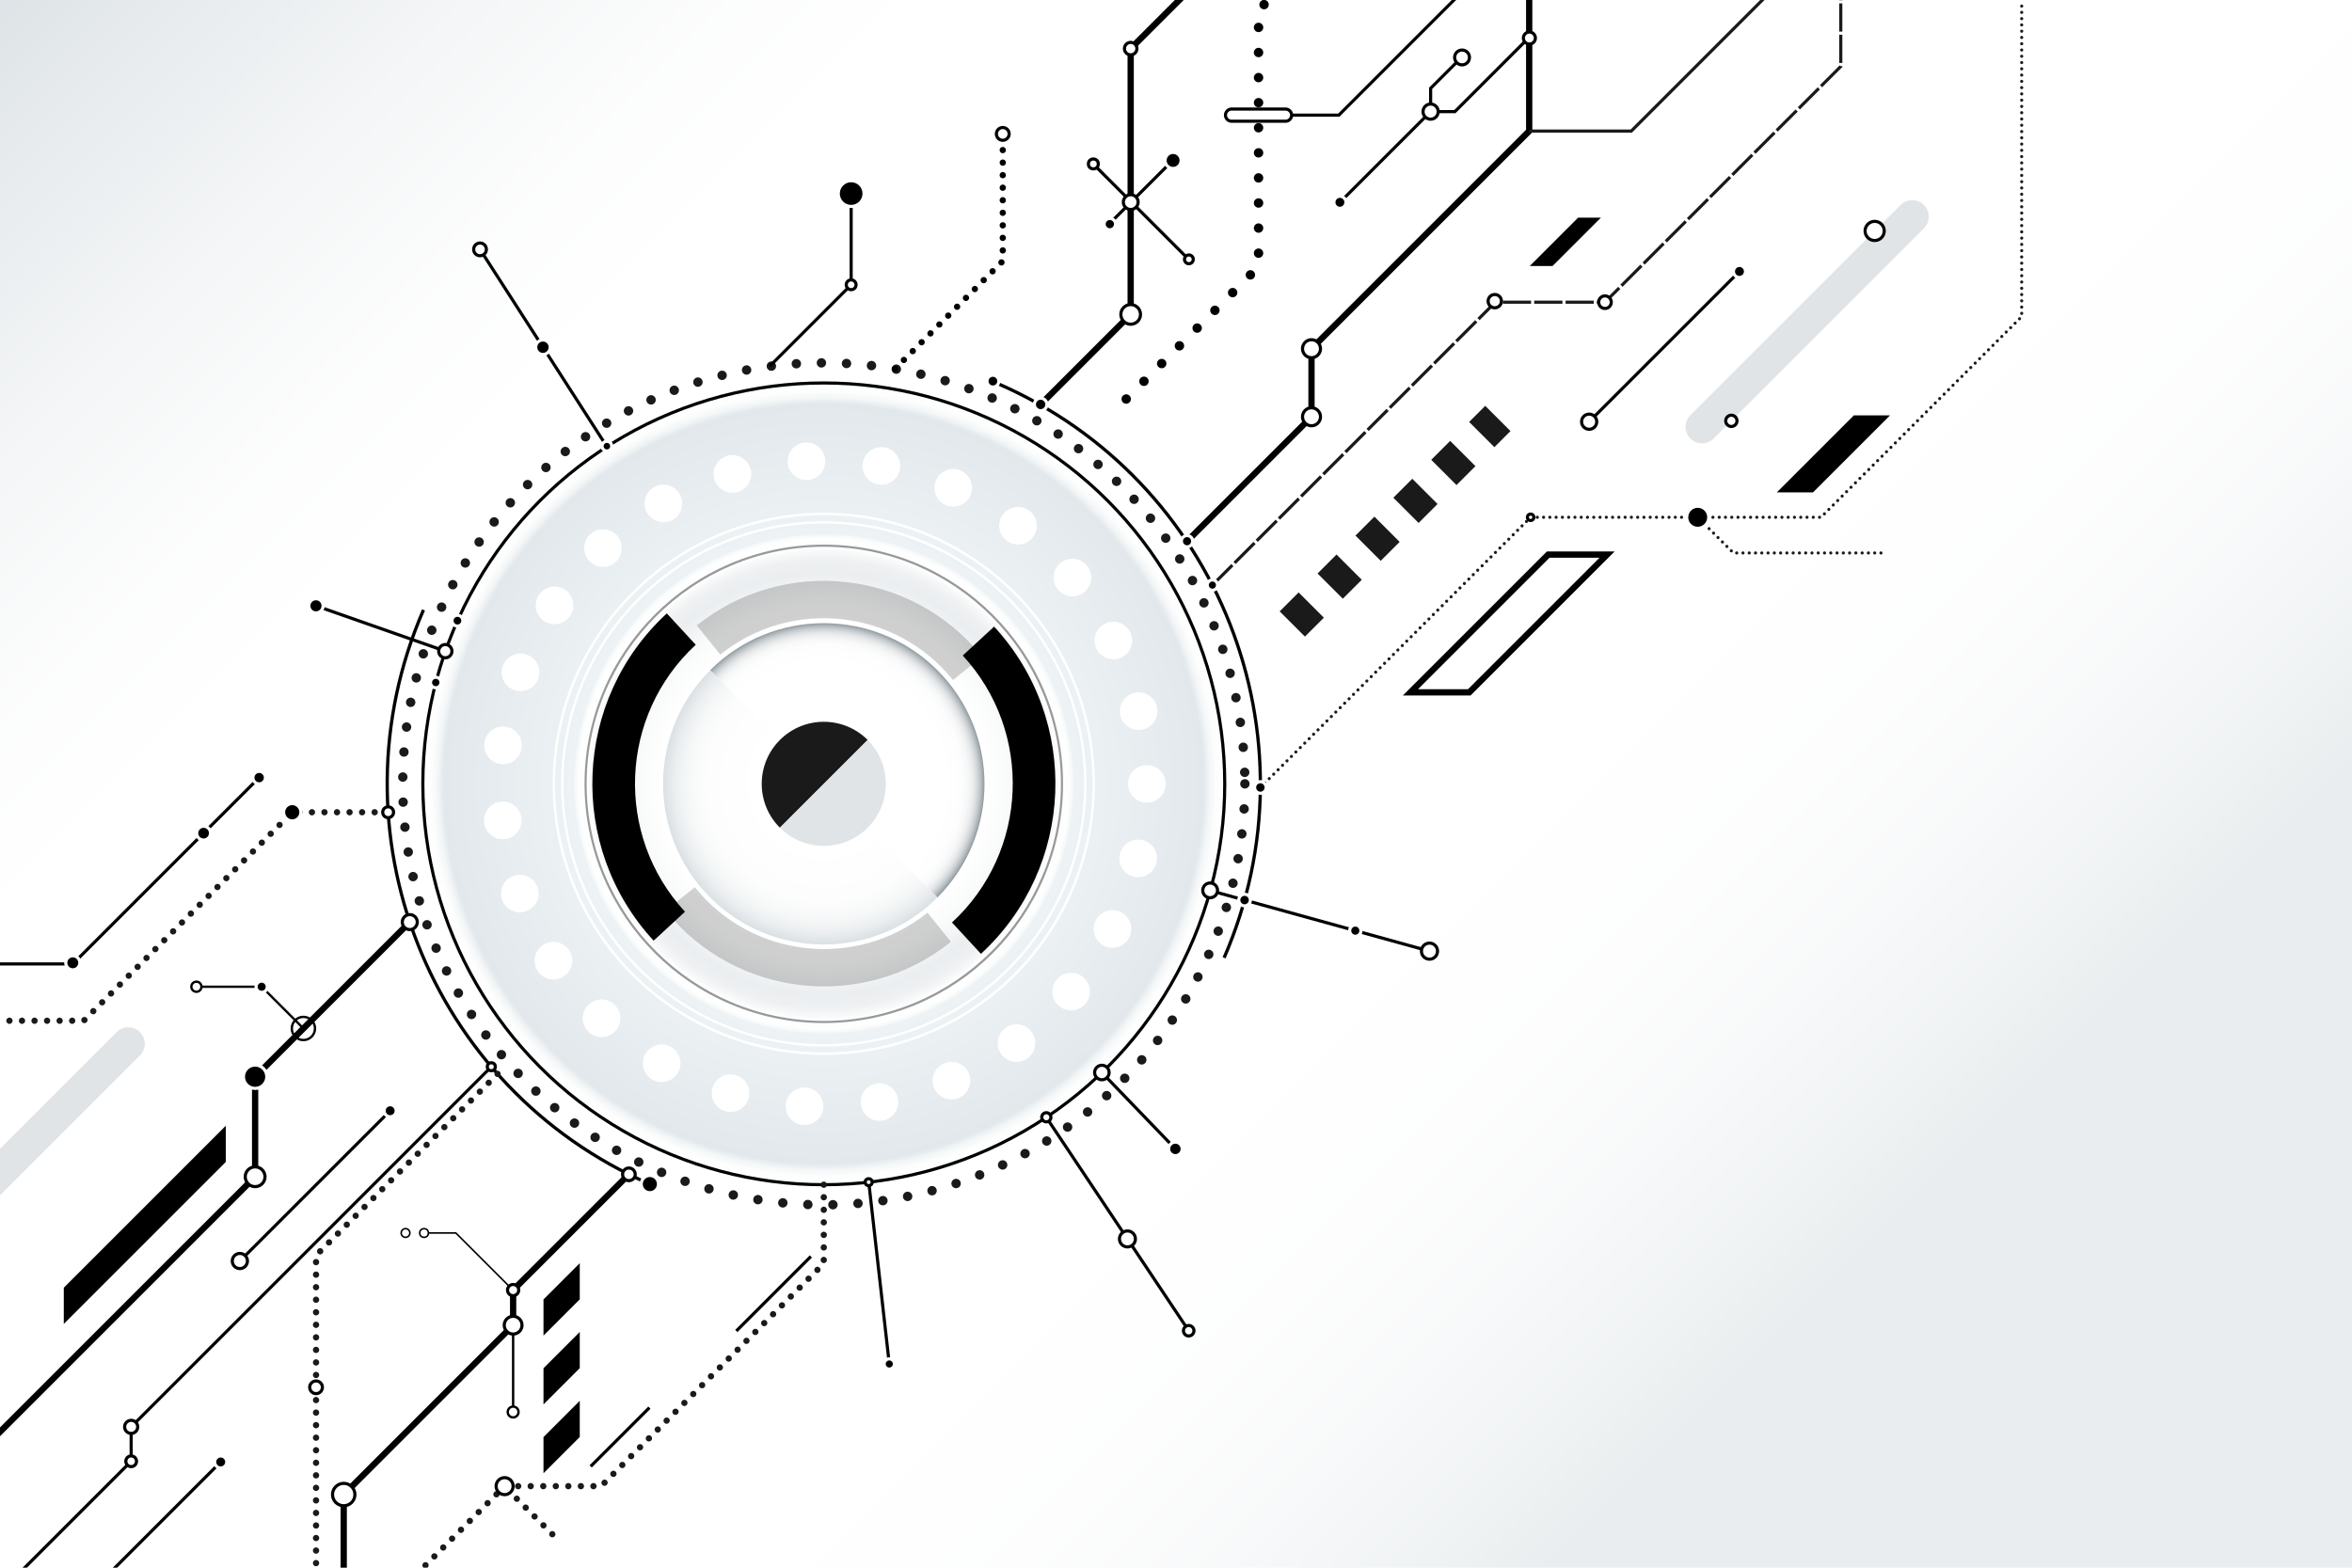 <?xml version="1.0" encoding="utf-8"?>
<!-- Generator: Adobe Illustrator 27.5.0, SVG Export Plug-In . SVG Version: 6.00 Build 0)  -->
<svg version="1.1" xmlns="http://www.w3.org/2000/svg" xmlns:xlink="http://www.w3.org/1999/xlink" x="0px" y="0px"
	 viewBox="0 0 750 500" style="enable-background:new 0 0 750 500;" xml:space="preserve">
<g id="Background">
	<rect style="fill:#FFFFFF;" width="750" height="500"/>
</g>
<g id="Objects">
	<g>
		<g>
			<defs>
				<rect id="SVGID_1_" width="750" height="500"/>
			</defs>
			<clipPath id="SVGID_00000073704611355368039080000004401500752117204385_">
				<use xlink:href="#SVGID_1_"  style="overflow:visible;"/>
			</clipPath>
			<g style="clip-path:url(#SVGID_00000073704611355368039080000004401500752117204385_);">
				
					<linearGradient id="SVGID_00000121259156298014145670000002524360355803548340_" gradientUnits="userSpaceOnUse" x1="58.519" y1="-66.481" x2="558.105" y2="433.105">
					<stop  offset="0" style="stop-color:#AFBDC4"/>
					<stop  offset="0.069" style="stop-color:#CAD3D8"/>
					<stop  offset="0.16" style="stop-color:#E7EBED"/>
					<stop  offset="0.24" style="stop-color:#F9FAFA"/>
					<stop  offset="0.297" style="stop-color:#FFFFFF"/>
					<stop  offset="0.694" style="stop-color:#FFFFFF"/>
					<stop  offset="0.759" style="stop-color:#FFFFFF"/>
					<stop  offset="0.829" style="stop-color:#FBFCFC"/>
					<stop  offset="0.897" style="stop-color:#F0F2F4"/>
					<stop  offset="0.963" style="stop-color:#DCE3E5"/>
					<stop  offset="1" style="stop-color:#CED7DB"/>
				</linearGradient>
				
					<rect style="opacity:0.43;fill-rule:evenodd;clip-rule:evenodd;fill:url(#SVGID_00000121259156298014145670000002524360355803548340_);" width="750" height="500"/>
				<g>
					<g>
						<polyline style="fill:none;stroke:#1A1A1A;stroke-linecap:round;stroke-miterlimit:10;stroke-dasharray:0,2;" points="
							542.173,165.79 552.746,176.363 600.037,176.363 						"/>
						<g>
							<g>
								<line style="fill:none;stroke:#000000;stroke-miterlimit:10;" x1="262.688" y1="250" x2="379.048" y2="424.422"/>
								<line style="fill:none;stroke:#000000;stroke-miterlimit:10;" x1="262.688" y1="250" x2="283.574" y2="435.03"/>
								<line style="fill:none;stroke:#000000;stroke-miterlimit:10;" x1="262.688" y1="250" x2="455.831" y2="303.359"/>
								<line style="fill:none;stroke:#000000;stroke-miterlimit:10;" x1="262.688" y1="250" x2="153.069" y2="79.537"/>
								<line style="fill:none;stroke:#000000;stroke-miterlimit:10;" x1="262.688" y1="250" x2="100.756" y2="193.221"/>
								<line style="fill:none;stroke:#000000;stroke-miterlimit:10;" x1="262.688" y1="250" x2="374.804" y2="366.43"/>
							</g>
							<path style="fill:none;stroke:#000000;stroke-width:1.036;stroke-miterlimit:10;" d="M207.221,377.655
								c-70.502-30.633-102.822-112.619-72.188-183.121"/>
							<path style="fill:none;stroke:#000000;stroke-width:1.036;stroke-miterlimit:10;" d="M318.154,122.345
								c70.502,30.633,102.821,112.619,72.188,183.121"/>
							
								<circle style="fill:none;stroke:#1A1A1A;stroke-width:3;stroke-linecap:round;stroke-miterlimit:10;stroke-dasharray:0,8;" cx="262.688" cy="250" r="134.279"/>
							
								<radialGradient id="SVGID_00000049204687588783890120000011840870051728263097_" cx="262.688" cy="250" r="127.834" gradientUnits="userSpaceOnUse">
								<stop  offset="0.405" style="stop-color:#FFFFFF"/>
								<stop  offset="0.462" style="stop-color:#F9FAFA"/>
								<stop  offset="0.526" style="stop-color:#EBEEF0"/>
								<stop  offset="0.558" style="stop-color:#EEF0F2"/>
								<stop  offset="0.579" style="stop-color:#F6F8F9"/>
								<stop  offset="0.59" style="stop-color:#FFFFFF"/>
								<stop  offset="0.612" style="stop-color:#FDFEFE"/>
								<stop  offset="0.62" style="stop-color:#F6F9FA"/>
								<stop  offset="0.624" style="stop-color:#EDF2F5"/>
								<stop  offset="0.949" style="stop-color:#E2E8EB"/>
								<stop  offset="0.95" style="stop-color:#E4EAED"/>
								<stop  offset="0.963" style="stop-color:#F3F6F7"/>
								<stop  offset="0.978" style="stop-color:#FCFDFD"/>
								<stop  offset="1" style="stop-color:#FFFFFF"/>
							</radialGradient>
							<circle style="fill:url(#SVGID_00000049204687588783890120000011840870051728263097_);" cx="262.688" cy="250" r="127.834"/>
							
								<circle style="fill:none;stroke:#FFFFFF;stroke-width:12;stroke-linecap:round;stroke-miterlimit:10;stroke-dasharray:0,24;" cx="262.688" cy="250" r="103.021"/>
							<g>
								<path style="fill:#FFFFFF;" d="M262.688,166.989c45.772,0,83.011,37.238,83.011,83.011s-37.238,83.011-83.011,83.011
									c-45.772,0-83.011-37.238-83.011-83.011S216.915,166.989,262.688,166.989 M262.688,166.239
									c-46.26,0-83.761,37.501-83.761,83.761s37.501,83.761,83.761,83.761c46.26,0,83.761-37.501,83.761-83.761
									S308.947,166.239,262.688,166.239L262.688,166.239z"/>
							</g>
							<g>
								<path style="fill:#FFFFFF;" d="M262.688,164.309c47.25,0,85.691,38.441,85.691,85.691s-38.441,85.691-85.691,85.691
									c-47.25,0-85.691-38.441-85.691-85.691S215.437,164.309,262.688,164.309 M262.688,163.534
									c-47.754,0-86.466,38.712-86.466,86.466s38.712,86.466,86.466,86.466c47.754,0,86.466-38.712,86.466-86.466
									S310.441,163.534,262.688,163.534L262.688,163.534z"/>
							</g>
							<g>
								<path style="fill:#999999;" d="M262.688,174.386c41.694,0,75.614,33.92,75.614,75.614s-33.92,75.614-75.614,75.614
									c-41.693,0-75.614-33.92-75.614-75.614S220.994,174.386,262.688,174.386 M262.688,173.703
									c-42.138,0-76.297,34.159-76.297,76.297s34.159,76.297,76.297,76.297c42.138,0,76.297-34.159,76.297-76.297
									S304.825,173.703,262.688,173.703L262.688,173.703z"/>
							</g>
							<circle style="fill:none;stroke:#000000;stroke-miterlimit:10;" cx="262.688" cy="250" r="127.856"/>
							<g>
								<polyline style="fill:none;stroke:#000000;stroke-width:2;stroke-miterlimit:10;" points="377.506,-1.456 360.547,15.503 
									360.547,100.28 331.706,129.12 								"/>
								<polyline style="fill:none;stroke:#1A1A1A;stroke-linecap:round;stroke-miterlimit:10;stroke-dasharray:0,2;" points="
									401.907,251.156 488.08,164.982 580.666,164.982 644.671,100.977 644.671,0 								"/>
								
									<polyline style="fill-rule:evenodd;clip-rule:evenodd;fill:none;stroke:#000000;stroke-width:2;stroke-miterlimit:10;" points="
									378.446,172.691 418.208,132.928 418.208,111.217 487.626,41.8 487.626,0 								"/>
								
									<polyline style="fill-rule:evenodd;clip-rule:evenodd;fill:none;stroke:#1A1A1A;stroke-miterlimit:10;stroke-dasharray:9,1;" points="
									386.603,186.611 476.837,96.376 511.795,96.376 586.98,21.191 586.98,0 								"/>
								
									<polyline style="fill-rule:evenodd;clip-rule:evenodd;fill:none;stroke:#000000;stroke-width:3;stroke-linecap:round;stroke-miterlimit:10;stroke-dasharray:0,8;" points="
									359.124,127.263 401.324,85.063 401.324,3.227 470.542,-65.992 								"/>
								
									<polyline style="fill-rule:evenodd;clip-rule:evenodd;fill:none;stroke:#000000;stroke-width:2;stroke-linecap:round;stroke-miterlimit:10;stroke-dasharray:0,4;" points="
									285.398,117.634 319.759,83.273 319.759,46.913 								"/>
								<polyline style="fill-rule:evenodd;clip-rule:evenodd;fill:none;stroke:#000000;stroke-miterlimit:10;" points="
									245.455,116.789 271.415,90.828 271.415,61.737 								"/>
							</g>
							
								<polyline style="fill-rule:evenodd;clip-rule:evenodd;fill:none;stroke:#1A1A1A;stroke-width:2;stroke-linecap:round;stroke-miterlimit:10;stroke-dasharray:0,4;" points="
								158.665,342.515 100.781,400.398 100.781,500 							"/>
							
								<polyline style="fill-rule:evenodd;clip-rule:evenodd;fill:none;stroke:#1A1A1A;stroke-width:2;stroke-linecap:round;stroke-miterlimit:10;stroke-dasharray:0,4;" points="
								262.688,377.856 262.688,402.988 191.681,473.995 160.909,473.995 129.316,505.588 							"/>
							
								<polyline style="fill-rule:evenodd;clip-rule:evenodd;fill:none;stroke:#1A1A1A;stroke-width:2;stroke-linecap:round;stroke-miterlimit:10;stroke-dasharray:0,4;" points="
								123.468,259.056 93.193,259.056 26.692,325.557 -11.818,325.557 							"/>
							
								<polyline style="fill-rule:evenodd;clip-rule:evenodd;fill:none;stroke:#000000;stroke-width:2;stroke-miterlimit:10;" points="
								130.674,294.094 81.354,343.414 81.354,375.315 -3.422,460.091 							"/>
							<polyline style="fill-rule:evenodd;clip-rule:evenodd;fill:none;stroke:#000000;stroke-miterlimit:10;" points="
								156.679,340.234 41.825,455.088 41.825,466.062 -0.157,508.044 							"/>
							
								<polyline style="fill-rule:evenodd;clip-rule:evenodd;fill:none;stroke:#000000;stroke-width:2;stroke-miterlimit:10;" points="
								200.541,374.542 163.625,411.459 163.625,422.654 109.605,476.673 109.605,500 							"/>
							<circle style="fill:#FFFFFF;stroke:#000000;stroke-miterlimit:10;" cx="455.831" cy="303.359" r="2.568"/>
							<path style="stroke:#FFFFFF;stroke-miterlimit:10;" d="M376.965,366.43c0,1.193-0.967,2.16-2.16,2.16
								c-1.193,0-2.16-0.967-2.16-2.16c0-1.193,0.967-2.16,2.16-2.16C375.997,364.27,376.965,365.237,376.965,366.43z"/>
							<path style="fill:#FFFFFF;stroke:#000000;stroke-miterlimit:10;" d="M380.723,424.422c0,0.925-0.75,1.675-1.675,1.675
								c-0.925,0-1.675-0.75-1.675-1.675c0-0.925,0.75-1.675,1.675-1.675C379.973,422.747,380.723,423.497,380.723,424.422z"/>
							<path style="stroke:#FFFFFF;stroke-miterlimit:10;" d="M285.205,435.03c0,0.901-0.73,1.632-1.632,1.632
								c-0.901,0-1.632-0.73-1.632-1.632c0-0.901,0.731-1.632,1.632-1.632C284.475,433.398,285.205,434.129,285.205,435.03z"/>
							<circle style="stroke:#FFFFFF;stroke-miterlimit:10;" cx="100.756" cy="193.221" r="2.273"/>
							<path style="fill:#FFFFFF;stroke:#000000;stroke-miterlimit:10;" d="M155.099,79.537c0,1.121-0.909,2.03-2.031,2.03
								c-1.121,0-2.03-0.909-2.03-2.03s0.909-2.031,2.03-2.031C154.19,77.506,155.099,78.415,155.099,79.537z"/>
							<path style="stroke:#FFFFFF;stroke-miterlimit:10;" d="M275.53,61.737c0,2.272-1.842,4.114-4.114,4.114
								c-2.272,0-4.114-1.842-4.114-4.114c0-2.272,1.842-4.114,4.114-4.114C273.688,57.623,275.53,59.465,275.53,61.737z"/>
							<g>
								<g>
									<path d="M510.052,177.874l-41.94,41.94h-15.942l41.94-41.94H510.052 M514.88,175.874h-21.598l-45.94,45.94h21.598
										L514.88,175.874L514.88,175.874z"/>
								</g>
							</g>
							<g>
								<polygon style="fill-rule:evenodd;clip-rule:evenodd;" points="591.139,132.488 566.592,157.036 578.133,157.036 
									602.68,132.488 								"/>
							</g>
							<g>
								<polygon style="fill-rule:evenodd;clip-rule:evenodd;" points="71.997,370.589 20.34,422.246 20.34,410.705 71.997,359.048 
																	"/>
							</g>
							<g>
								<polygon style="fill-rule:evenodd;clip-rule:evenodd;" points="173.307,414.442 184.874,402.875 184.874,414.416 
									173.307,425.983 								"/>
							</g>
							<g>
								<polygon style="fill-rule:evenodd;clip-rule:evenodd;" points="173.307,436.388 184.874,424.821 184.874,436.362 
									173.307,447.93 								"/>
							</g>
							<g>
								<polygon style="fill-rule:evenodd;clip-rule:evenodd;" points="173.307,458.335 184.874,446.768 184.874,458.309 
									173.307,469.876 								"/>
							</g>
							<g>
								<polygon style="fill-rule:evenodd;clip-rule:evenodd;" points="503.237,69.417 487.804,84.85 495.06,84.85 510.493,69.417 
																	"/>
							</g>
							<g>
								
									<radialGradient id="SVGID_00000170986963399970451400000009210453535144931242_" cx="262.765" cy="250.075" r="51.241" gradientTransform="matrix(0.707 0.707 -0.707 0.707 253.714 -112.629)" gradientUnits="userSpaceOnUse">
									<stop  offset="0.755" style="stop-color:#FFFFFF"/>
									<stop  offset="0.863" style="stop-color:#FDFDFD"/>
									<stop  offset="0.901" style="stop-color:#F6F7F8"/>
									<stop  offset="0.929" style="stop-color:#EBEDED"/>
									<stop  offset="0.951" style="stop-color:#DADDDF"/>
									<stop  offset="0.97" style="stop-color:#C4C9CC"/>
									<stop  offset="0.987" style="stop-color:#A9B1B5"/>
									<stop  offset="1" style="stop-color:#8E999E"/>
								</radialGradient>
								<path style="fill:url(#SVGID_00000170986963399970451400000009210453535144931242_);" d="M298.92,213.768
									c-20.011-20.011-52.454-20.011-72.465,0l72.465,72.465C318.931,266.222,318.931,233.778,298.92,213.768z"/>
								
									<radialGradient id="SVGID_00000044892290588255893680000007074875715295287969_" cx="262.765" cy="250.075" r="51.241" gradientTransform="matrix(0.707 0.707 -0.707 0.707 253.714 -112.629)" gradientUnits="userSpaceOnUse">
									<stop  offset="0.395" style="stop-color:#FFFFFF"/>
									<stop  offset="0.727" style="stop-color:#FDFDFE"/>
									<stop  offset="0.847" style="stop-color:#F6F8F8"/>
									<stop  offset="0.932" style="stop-color:#EBEEF0"/>
									<stop  offset="1" style="stop-color:#DAE0E3"/>
								</radialGradient>
								<path style="fill:url(#SVGID_00000044892290588255893680000007074875715295287969_);" d="M226.455,286.232
									c20.011,20.011,52.454,20.011,72.465,0l-72.465-72.465C206.444,233.778,206.444,266.222,226.455,286.232z"/>
							</g>
							<g>
								<path style="fill:#1A1A1A;" d="M248.692,236.004c-7.73,7.73-7.73,20.262,0,27.991l27.992-27.991
									C268.954,228.275,256.421,228.275,248.692,236.004z"/>
								<path style="fill:#E1E4E6;" d="M276.683,263.996c7.73-7.73,7.73-20.262,0-27.991l-27.992,27.991
									C256.421,271.725,268.954,271.725,276.683,263.996z"/>
							</g>
							<path style="fill:#E1E4E6;" d="M613.512,72.801l-67.066,67.066c-2.045,2.045-5.391,2.045-7.435,0l0,0
								c-2.045-2.045-2.045-5.391,0-7.435l67.066-67.066c2.045-2.045,5.391-2.045,7.435,0l0,0
								C615.557,67.411,615.557,70.757,613.512,72.801z"/>
							<path style="fill:#E1E4E6;" d="M44.635,336.615l-67.066,67.066c-2.045,2.045-5.391,2.045-7.435,0h0
								c-2.045-2.045-2.045-5.391,0-7.436l67.066-67.066c2.045-2.045,5.391-2.045,7.436,0l0,0
								C46.68,331.224,46.68,334.57,44.635,336.615z"/>
							
								<line style="fill:none;stroke:#1A1A1A;stroke-width:11.393;stroke-miterlimit:10;stroke-dasharray:8.544;" x1="412.085" y1="199.014" x2="477.634" y2="133.465"/>
							<polyline style="fill:none;stroke:#000000;stroke-miterlimit:10;" points="82.639,248.013 23.216,307.437 -0.157,307.437 
															"/>
							<line style="fill:none;stroke:#000000;stroke-miterlimit:10;" x1="234.796" y1="424.506" x2="258.565" y2="400.737"/>
							<line style="fill:none;stroke:#000000;stroke-miterlimit:10;" x1="188.347" y1="467.691" x2="207.086" y2="448.953"/>
							<circle style="stroke:#FFFFFF;stroke-miterlimit:10;" cx="82.639" cy="248.013" r="1.998"/>
							<path style="stroke:#FFFFFF;stroke-miterlimit:10;" d="M67.128,265.73c0,1.218-0.987,2.205-2.205,2.205
								c-1.218,0-2.205-0.987-2.205-2.205c0-1.218,0.987-2.205,2.205-2.205C66.14,263.525,67.128,264.512,67.128,265.73z"/>
							<path style="stroke:#FFFFFF;stroke-miterlimit:10;" d="M25.461,307.078c0,1.24-1.005,2.245-2.246,2.245
								c-1.24,0-2.245-1.005-2.245-2.245s1.005-2.246,2.245-2.246C24.456,304.832,25.461,305.838,25.461,307.078z"/>
							<path style="stroke:#FFFFFF;stroke-miterlimit:10;" d="M95.957,259.056c0,1.527-1.238,2.764-2.764,2.764
								c-1.527,0-2.764-1.238-2.764-2.764c0-1.527,1.237-2.764,2.764-2.764C94.72,256.292,95.957,257.53,95.957,259.056z"/>
							<path style="stroke:#FFFFFF;stroke-miterlimit:10;" d="M85.078,343.414c0,2.057-1.667,3.724-3.724,3.724
								s-3.724-1.667-3.724-3.724c0-2.057,1.667-3.724,3.724-3.724S85.078,341.357,85.078,343.414z"/>
							<circle style="fill:#FFFFFF;stroke:#000000;stroke-miterlimit:10;" cx="81.354" cy="375.315" r="3.155"/>
							<path style="fill:#FFFFFF;stroke:#000000;stroke-miterlimit:10;" d="M43.916,455.088c0,1.155-0.936,2.091-2.091,2.091
								c-1.155,0-2.091-0.936-2.091-2.091c0-1.155,0.936-2.091,2.091-2.091C42.98,452.997,43.916,453.933,43.916,455.088z"/>
							<path style="fill:#FFFFFF;stroke:#000000;stroke-miterlimit:10;" d="M43.532,466.062c0,0.942-0.764,1.706-1.706,1.706
								c-0.942,0-1.706-0.764-1.706-1.706c0-0.942,0.764-1.706,1.706-1.706C42.768,464.356,43.532,465.12,43.532,466.062z"/>
							<path style="fill:#FFFFFF;stroke:#000000;stroke-miterlimit:10;" d="M102.806,442.466c0,1.118-0.907,2.025-2.025,2.025
								s-2.025-0.907-2.025-2.025s0.907-2.025,2.025-2.025S102.806,441.348,102.806,442.466z"/>
							<circle style="fill:#FFFFFF;stroke:#000000;stroke-miterlimit:10;" cx="163.625" cy="411.459" r="1.788"/>
							<path style="fill:#FFFFFF;stroke:#000000;stroke-miterlimit:10;" d="M166.46,422.654c0,1.566-1.27,2.836-2.836,2.836
								c-1.566,0-2.836-1.27-2.836-2.836c0-1.566,1.27-2.836,2.836-2.836C165.191,419.818,166.46,421.088,166.46,422.654z"/>
							<path style="fill:#FFFFFF;stroke:#000000;stroke-miterlimit:10;" d="M113.179,476.673c0,1.973-1.6,3.573-3.573,3.573
								c-1.973,0-3.573-1.6-3.573-3.573c0-1.973,1.6-3.573,3.573-3.573C111.579,473.1,113.179,474.7,113.179,476.673z"/>
							<path style="fill:#FFFFFF;stroke:#000000;stroke-miterlimit:10;" d="M163.625,473.995c0,1.5-1.216,2.715-2.715,2.715
								c-1.5,0-2.715-1.216-2.715-2.715c0-1.5,1.216-2.715,2.715-2.715C162.409,471.28,163.625,472.495,163.625,473.995z"/>
							<circle style="fill:#FFFFFF;stroke:#000000;stroke-miterlimit:10;" cx="156.67" cy="340.228" r="1.281"/>
							<path style="fill:#FFFFFF;stroke:#000000;stroke-miterlimit:10;" d="M133.066,294.094c0,1.321-1.071,2.393-2.393,2.393
								c-1.321,0-2.393-1.071-2.393-2.393c0-1.321,1.071-2.393,2.393-2.393C131.995,291.702,133.066,292.773,133.066,294.094z"/>
							<path style="fill:#FFFFFF;stroke:#000000;stroke-miterlimit:10;" d="M125.501,259.056c0,0.957-0.775,1.732-1.732,1.732
								c-0.956,0-1.732-0.775-1.732-1.732c0-0.957,0.776-1.732,1.732-1.732C124.726,257.324,125.501,258.1,125.501,259.056z"/>
							<path style="fill:#FFFFFF;stroke:#000000;stroke-miterlimit:10;" d="M144.116,207.683c0,1.168-0.947,2.115-2.116,2.115
								c-1.168,0-2.115-0.947-2.115-2.115c0-1.168,0.947-2.115,2.115-2.115C143.169,205.568,144.116,206.515,144.116,207.683z"/>
							<circle style="stroke:#FFFFFF;stroke-miterlimit:10;" cx="138.952" cy="217.678" r="1.677"/>
							<path style="stroke:#FFFFFF;stroke-miterlimit:10;" d="M147.599,197.957c0,0.956-0.775,1.731-1.731,1.731
								c-0.956,0-1.731-0.775-1.731-1.731c0-0.956,0.775-1.731,1.731-1.731C146.824,196.226,147.599,197.001,147.599,197.957z"/>
							<path style="stroke:#FFFFFF;stroke-miterlimit:10;" d="M195.069,142.294c0,0.853-0.692,1.545-1.545,1.545
								c-0.853,0-1.545-0.692-1.545-1.545c0-0.853,0.692-1.545,1.545-1.545C194.377,140.749,195.069,141.441,195.069,142.294z"/>
							<path style="stroke:#FFFFFF;stroke-miterlimit:10;" d="M175.449,110.741c0,1.278-1.036,2.314-2.314,2.314
								s-2.314-1.036-2.314-2.314s1.036-2.314,2.314-2.314S175.449,109.464,175.449,110.741z"/>
							<path style="stroke:#FFFFFF;stroke-miterlimit:10;" d="M333.834,128.992c0,1.104-0.895,1.999-1.999,1.999
								c-1.104,0-1.999-0.895-1.999-1.999c0-1.104,0.895-1.999,1.999-1.999C332.939,126.993,333.834,127.888,333.834,128.992z"/>
							<path style="stroke:#FFFFFF;stroke-miterlimit:10;" d="M380.323,172.615c0,0.995-0.807,1.802-1.802,1.802
								s-1.802-0.807-1.802-1.802s0.807-1.802,1.802-1.802S380.323,171.62,380.323,172.615z"/>
							<path style="stroke:#FFFFFF;stroke-miterlimit:10;" d="M388.246,186.611c0,0.908-0.736,1.643-1.643,1.643
								c-0.908,0-1.643-0.736-1.643-1.643c0-0.908,0.736-1.643,1.643-1.643C387.51,184.967,388.246,185.703,388.246,186.611z"/>
							<path style="stroke:#FFFFFF;stroke-miterlimit:10;" d="M403.752,251.156c0,1.019-0.826,1.845-1.845,1.845
								c-1.019,0-1.845-0.826-1.845-1.845c0-1.019,0.826-1.845,1.845-1.845C402.926,249.311,403.752,250.137,403.752,251.156z"/>
							<path style="stroke:#FFFFFF;stroke-miterlimit:10;" d="M398.716,287.068c0,1.023-0.83,1.853-1.853,1.853
								s-1.853-0.83-1.853-1.853c0-1.023,0.83-1.853,1.853-1.853S398.716,286.045,398.716,287.068z"/>
							<path style="fill:#FFFFFF;stroke:#000000;stroke-miterlimit:10;" d="M388.241,283.975c0,1.3-1.054,2.355-2.355,2.355
								c-1.301,0-2.355-1.054-2.355-2.355c0-1.3,1.054-2.355,2.355-2.355C387.186,281.62,388.241,282.674,388.241,283.975z"/>
							<path style="fill:#FFFFFF;stroke:#000000;stroke-miterlimit:10;" d="M353.675,342.067c0,1.277-1.035,2.313-2.313,2.313
								c-1.277,0-2.312-1.035-2.312-2.313c0-1.277,1.035-2.312,2.312-2.312C352.64,339.755,353.675,340.79,353.675,342.067z"/>
							<path style="fill:#FFFFFF;stroke:#000000;stroke-miterlimit:10;" d="M335.11,356.346c0,0.806-0.654,1.46-1.46,1.46
								c-0.806,0-1.46-0.654-1.46-1.46s0.654-1.46,1.46-1.46C334.456,354.886,335.11,355.54,335.11,356.346z"/>
							<circle style="fill:#FFFFFF;stroke:#000000;stroke-miterlimit:10;" cx="277.002" cy="377.037" r="1.11"/>
							<circle style="fill:#FFFFFF;stroke:#000000;stroke-miterlimit:10;" cx="359.516" cy="395.144" r="2.547"/>
							<path style="stroke:#FFFFFF;stroke-miterlimit:10;" d="M433.974,296.825c0,0.992-0.804,1.795-1.795,1.795
								c-0.991,0-1.795-0.804-1.795-1.795c0-0.991,0.804-1.795,1.795-1.795C433.17,295.029,433.974,295.833,433.974,296.825z"/>
							<path style="stroke:#FFFFFF;stroke-miterlimit:10;" d="M209.973,377.655c0,1.52-1.232,2.752-2.752,2.752
								c-1.52,0-2.752-1.232-2.752-2.752c0-1.52,1.232-2.752,2.752-2.752C208.741,374.902,209.973,376.135,209.973,377.655z"/>
							<circle style="fill:#FFFFFF;stroke:#000000;stroke-miterlimit:10;" cx="200.541" cy="374.542" r="2.016"/>
							<path style="fill:#FFFFFF;stroke:#000000;stroke-miterlimit:10;" d="M489.12,164.982c0,0.574-0.465,1.039-1.039,1.039
								c-0.574,0-1.039-0.465-1.039-1.039s0.465-1.039,1.039-1.039C488.654,163.943,489.12,164.408,489.12,164.982z"/>
							<path style="fill:#FFFFFF;stroke:#000000;stroke-miterlimit:10;" d="M600.846,73.655c0,1.689-1.369,3.058-3.058,3.058
								c-1.689,0-3.058-1.369-3.058-3.058c0-1.689,1.369-3.058,3.058-3.058C599.477,70.597,600.846,71.966,600.846,73.655z"/>
							<path style="fill:#FFFFFF;stroke:#000000;stroke-miterlimit:10;" d="M553.889,134.224c0,0.994-0.805,1.799-1.799,1.799
								c-0.994,0-1.799-0.805-1.799-1.799c0-0.994,0.806-1.799,1.799-1.799C553.083,132.425,553.889,133.23,553.889,134.224z"/>
							<path style="fill:#FFFFFF;stroke:#000000;stroke-miterlimit:10;" d="M478.775,96.051c0,1.174-0.952,2.125-2.125,2.125
								c-1.174,0-2.125-0.951-2.125-2.125s0.952-2.125,2.125-2.125C477.823,93.925,478.775,94.877,478.775,96.051z"/>
							<path style="fill:#FFFFFF;stroke:#000000;stroke-miterlimit:10;" d="M513.802,96.376c0,1.109-0.899,2.007-2.007,2.007
								c-1.109,0-2.007-0.899-2.007-2.007c0-1.109,0.899-2.007,2.007-2.007C512.903,94.369,513.802,95.268,513.802,96.376z"/>
							<circle style="fill:#FFFFFF;stroke:#000000;stroke-miterlimit:10;" cx="418.208" cy="111.217" r="2.87"/>
							<circle style="fill:#FFFFFF;stroke:#000000;stroke-miterlimit:10;" cx="418.208" cy="132.928" r="2.87"/>
							<path style="fill:#FFFFFF;stroke:#000000;stroke-miterlimit:10;" d="M363.681,100.28c0-1.731-1.403-3.134-3.134-3.134
								c-1.731,0-3.134,1.403-3.134,3.134c0,1.731,1.403,3.134,3.134,3.134C362.278,103.414,363.681,102.011,363.681,100.28z"/>
							<circle style="fill:#FFFFFF;stroke:#000000;stroke-miterlimit:10;" cx="360.547" cy="15.503" r="1.989"/>
							<path style="fill:#FFFFFF;stroke:#000000;stroke-miterlimit:10;" d="M272.981,90.828c0-0.865-0.701-1.566-1.566-1.566
								c-0.865,0-1.565,0.701-1.565,1.566c0,0.865,0.701,1.565,1.565,1.565C272.28,92.394,272.981,91.693,272.981,90.828z"/>
							<circle style="fill:#FFFFFF;stroke:#000000;stroke-miterlimit:10;" cx="319.759" cy="42.706" r="2.038"/>
							<g>
								<line style="fill:none;stroke:#000000;stroke-miterlimit:10;" x1="506.749" y1="134.498" x2="554.675" y2="86.572"/>
								<circle style="fill:#FFFFFF;stroke:#000000;stroke-miterlimit:10;" cx="506.749" cy="134.498" r="2.419"/>
								<circle style="stroke:#FFFFFF;stroke-miterlimit:10;" cx="554.675" cy="86.572" r="1.924"/>
							</g>
							<g>
								<line style="fill:none;stroke:#000000;stroke-miterlimit:10;" x1="76.487" y1="402.186" x2="124.413" y2="354.26"/>
								<path style="fill:#FFFFFF;stroke:#000000;stroke-miterlimit:10;" d="M78.906,402.186c0-1.336-1.083-2.419-2.419-2.419
									c-1.336,0-2.419,1.083-2.419,2.419s1.083,2.419,2.419,2.419C77.823,404.604,78.906,403.522,78.906,402.186z"/>
								<circle style="stroke:#FFFFFF;stroke-miterlimit:10;" cx="124.413" cy="354.26" r="1.924"/>
							</g>
							<g>
								<line style="fill:none;stroke:#000000;stroke-miterlimit:10;" x1="22.453" y1="514.206" x2="70.379" y2="466.28"/>
								<path style="fill:#FFFFFF;stroke:#000000;stroke-miterlimit:10;" d="M24.872,514.206c0-1.336-1.083-2.419-2.419-2.419
									c-1.336,0-2.419,1.083-2.419,2.419c0,1.336,1.083,2.419,2.419,2.419C23.789,516.625,24.872,515.542,24.872,514.206z"/>
								<circle style="stroke:#FFFFFF;stroke-miterlimit:10;" cx="70.379" cy="466.28" r="1.924"/>
							</g>
							
								<line style="fill:none;stroke:#1A1A1A;stroke-width:2;stroke-linecap:round;stroke-miterlimit:10;stroke-dasharray:0,4;" x1="164.807" y1="478.009" x2="176.447" y2="489.649"/>
							<polyline style="fill:none;stroke:#000000;stroke-width:0.5;stroke-miterlimit:10;" points="162.333,410.226 145.358,393.25 
								136.609,393.25 							"/>
							<circle style="fill:none;stroke:#000000;stroke-width:0.5;stroke-miterlimit:10;" cx="135.222" cy="393.25" r="1.388"/>
							<path style="fill:none;stroke:#000000;stroke-width:0.5;stroke-miterlimit:10;" d="M130.703,393.25
								c0,0.766-0.621,1.388-1.388,1.388c-0.766,0-1.388-0.621-1.388-1.388c0-0.766,0.621-1.388,1.388-1.388
								C130.082,391.863,130.703,392.484,130.703,393.25z"/>
							
								<line style="fill:none;stroke:#000000;stroke-width:0.75;stroke-miterlimit:10;" x1="163.625" y1="425.49" x2="163.625" y2="448.809"/>
							<circle style="fill:none;stroke:#000000;stroke-width:0.75;stroke-miterlimit:10;" cx="163.625" cy="450.342" r="1.725"/>
							<polyline style="fill:none;stroke:#000000;stroke-width:0.75;stroke-miterlimit:10;" points="96.75,328.018 83.439,314.707 
								64.242,314.707 							"/>
							<path style="fill:none;stroke:#000000;stroke-width:0.75;stroke-miterlimit:10;" d="M100.45,328.018
								c0,2.043-1.656,3.7-3.7,3.7c-2.043,0-3.7-1.657-3.7-3.7c0-2.043,1.656-3.7,3.7-3.7
								C98.794,324.318,100.45,325.974,100.45,328.018z"/>
							<path style="fill:none;stroke:#000000;stroke-width:0.75;stroke-miterlimit:10;" d="M64.242,314.707
								c0,0.891-0.722,1.613-1.613,1.613c-0.891,0-1.613-0.722-1.613-1.613c0-0.891,0.722-1.613,1.613-1.613
								C63.519,313.093,64.242,313.816,64.242,314.707z"/>
							<path style="stroke:#FFFFFF;stroke-miterlimit:10;" d="M85.229,314.707c0,0.989-0.801,1.79-1.79,1.79
								c-0.988,0-1.79-0.801-1.79-1.79c0-0.989,0.801-1.79,1.79-1.79C84.428,312.917,85.229,313.718,85.229,314.707z"/>
						</g>
						<polyline style="fill-rule:evenodd;clip-rule:evenodd;fill:none;stroke:#1A1A1A;stroke-miterlimit:10;" points="487.626,41.8 
							520.184,41.8 564.125,-2.142 						"/>
						<polyline style="fill-rule:evenodd;clip-rule:evenodd;fill:none;stroke:#000000;stroke-miterlimit:10;" points="
							405.193,36.723 426.918,36.723 467.911,-4.27 						"/>
						<path style="fill-rule:evenodd;clip-rule:evenodd;fill:#FFFFFF;stroke:#000000;stroke-miterlimit:10;" d="M409.926,38.668
							h-17.205c-1.07,0-1.945-0.875-1.945-1.945l0,0c0-1.07,0.875-1.945,1.945-1.945h17.205c1.07,0,1.945,0.875,1.945,1.945l0,0
							C411.872,37.793,410.996,38.668,409.926,38.668z"/>
						<line style="fill:none;stroke:#000000;stroke-miterlimit:10;" x1="354.939" y1="70.183" x2="372.25" y2="52.872"/>
						<line style="fill:none;stroke:#000000;stroke-miterlimit:10;" x1="349.626" y1="53.32" x2="378.145" y2="81.839"/>
						<path style="fill:#FFFFFF;stroke:#000000;stroke-miterlimit:10;" d="M362.923,64.456c0,1.302-1.055,2.357-2.357,2.357
							s-2.358-1.055-2.358-2.357s1.056-2.358,2.358-2.358S362.923,63.154,362.923,64.456z"/>
						<path style="fill:#FFFFFF;stroke:#000000;stroke-miterlimit:10;" d="M380.508,82.715c0,0.774-0.628,1.402-1.402,1.402
							s-1.402-0.628-1.402-1.402c0-0.774,0.628-1.402,1.402-1.402S380.508,81.94,380.508,82.715z"/>
						<circle style="fill:#FFFFFF;stroke:#000000;stroke-miterlimit:10;" cx="348.643" cy="52.285" r="1.577"/>
						<path style="stroke:#FFFFFF;stroke-miterlimit:10;" d="M376.633,51.17c0-1.413-1.145-2.558-2.558-2.558
							c-1.413,0-2.558,1.145-2.558,2.558c0,1.413,1.145,2.558,2.558,2.558C375.488,53.728,376.633,52.583,376.633,51.17z"/>
						<path style="stroke:#FFFFFF;stroke-miterlimit:10;" d="M355.72,71.484c0-1.004-0.814-1.818-1.818-1.818
							c-1.004,0-1.818,0.814-1.818,1.818c0,1.004,0.814,1.818,1.818,1.818C354.906,73.303,355.72,72.488,355.72,71.484z"/>
						<path style="stroke:#FFFFFF;stroke-miterlimit:10;" d="M318.503,121.561c0,1.045-0.847,1.891-1.891,1.891
							c-1.044,0-1.891-0.847-1.891-1.891c0-1.044,0.847-1.891,1.891-1.891C317.656,119.67,318.503,120.517,318.503,121.561z"/>
						<path style="stroke:#FFFFFF;stroke-miterlimit:10;" d="M544.887,164.982c0,1.945-1.577,3.522-3.522,3.522
							s-3.522-1.577-3.522-3.522c0-1.945,1.577-3.522,3.522-3.522S544.887,163.037,544.887,164.982z"/>
						<g>
							<line style="fill:none;stroke:#000000;stroke-miterlimit:10;" x1="456.193" y1="35.599" x2="427.268" y2="64.524"/>
							<path style="fill:#FFFFFF;stroke:#000000;stroke-miterlimit:10;" d="M453.774,35.599c0,1.336,1.083,2.419,2.419,2.419
								c1.336,0,2.419-1.083,2.419-2.419c0-1.336-1.083-2.419-2.419-2.419C454.857,33.18,453.774,34.263,453.774,35.599z"/>
							<path style="stroke:#FFFFFF;stroke-miterlimit:10;" d="M425.343,64.524c0,1.063,0.862,1.924,1.924,1.924
								c1.063,0,1.924-0.861,1.924-1.924c0-1.063-0.862-1.924-1.924-1.924C426.205,62.6,425.343,63.461,425.343,64.524z"/>
						</g>
						<polyline style="fill:none;stroke:#000000;stroke-miterlimit:10;" points="456.193,33.18 456.193,28.156 464.57,19.779 						
							"/>
						<polyline style="fill:none;stroke:#000000;stroke-miterlimit:10;" points="458.612,35.599 463.93,35.599 487.686,11.842 
													"/>
						<path style="fill:#FFFFFF;stroke:#000000;stroke-miterlimit:10;" d="M468.582,18.322c0,1.307-1.06,2.367-2.367,2.367
							c-1.307,0-2.367-1.06-2.367-2.367c0-1.307,1.06-2.367,2.367-2.367C467.522,15.956,468.582,17.015,468.582,18.322z"/>
						<path style="fill:#FFFFFF;stroke:#000000;stroke-miterlimit:10;" d="M489.6,12.132c0,1.057-0.857,1.914-1.914,1.914
							c-1.057,0-1.914-0.857-1.914-1.914c0-1.057,0.857-1.914,1.914-1.914C488.743,10.218,489.6,11.075,489.6,12.132z"/>
					</g>
					<g>
						<g>
							<path style="opacity:0.18;" d="M313.169,209.424l-9.294,7.462c-18.222-22.695-51.51-26.335-74.205-8.113l-7.462-9.294
								C250.027,177.142,290.832,181.604,313.169,209.424z"/>
							<path style="opacity:0.18;" d="M303.224,300.386c-27.82,22.336-68.625,17.875-90.962-9.945l9.294-7.462
								c18.222,22.695,51.51,26.335,74.205,8.113L303.224,300.386z"/>
						</g>
						<g>
							<path d="M312.801,304.219l-9.227-10c24.419-22.53,25.957-60.726,3.427-85.145l10-9.227
								C344.619,229.78,342.735,276.601,312.801,304.219z"/>
							<path d="M208.429,300.018c-27.618-29.934-25.733-76.755,4.2-104.373l9.227,10.001c-24.419,22.53-25.957,60.726-3.427,85.145
								L208.429,300.018z"/>
						</g>
					</g>
				</g>
			</g>
		</g>
	</g>
</g>
</svg>
